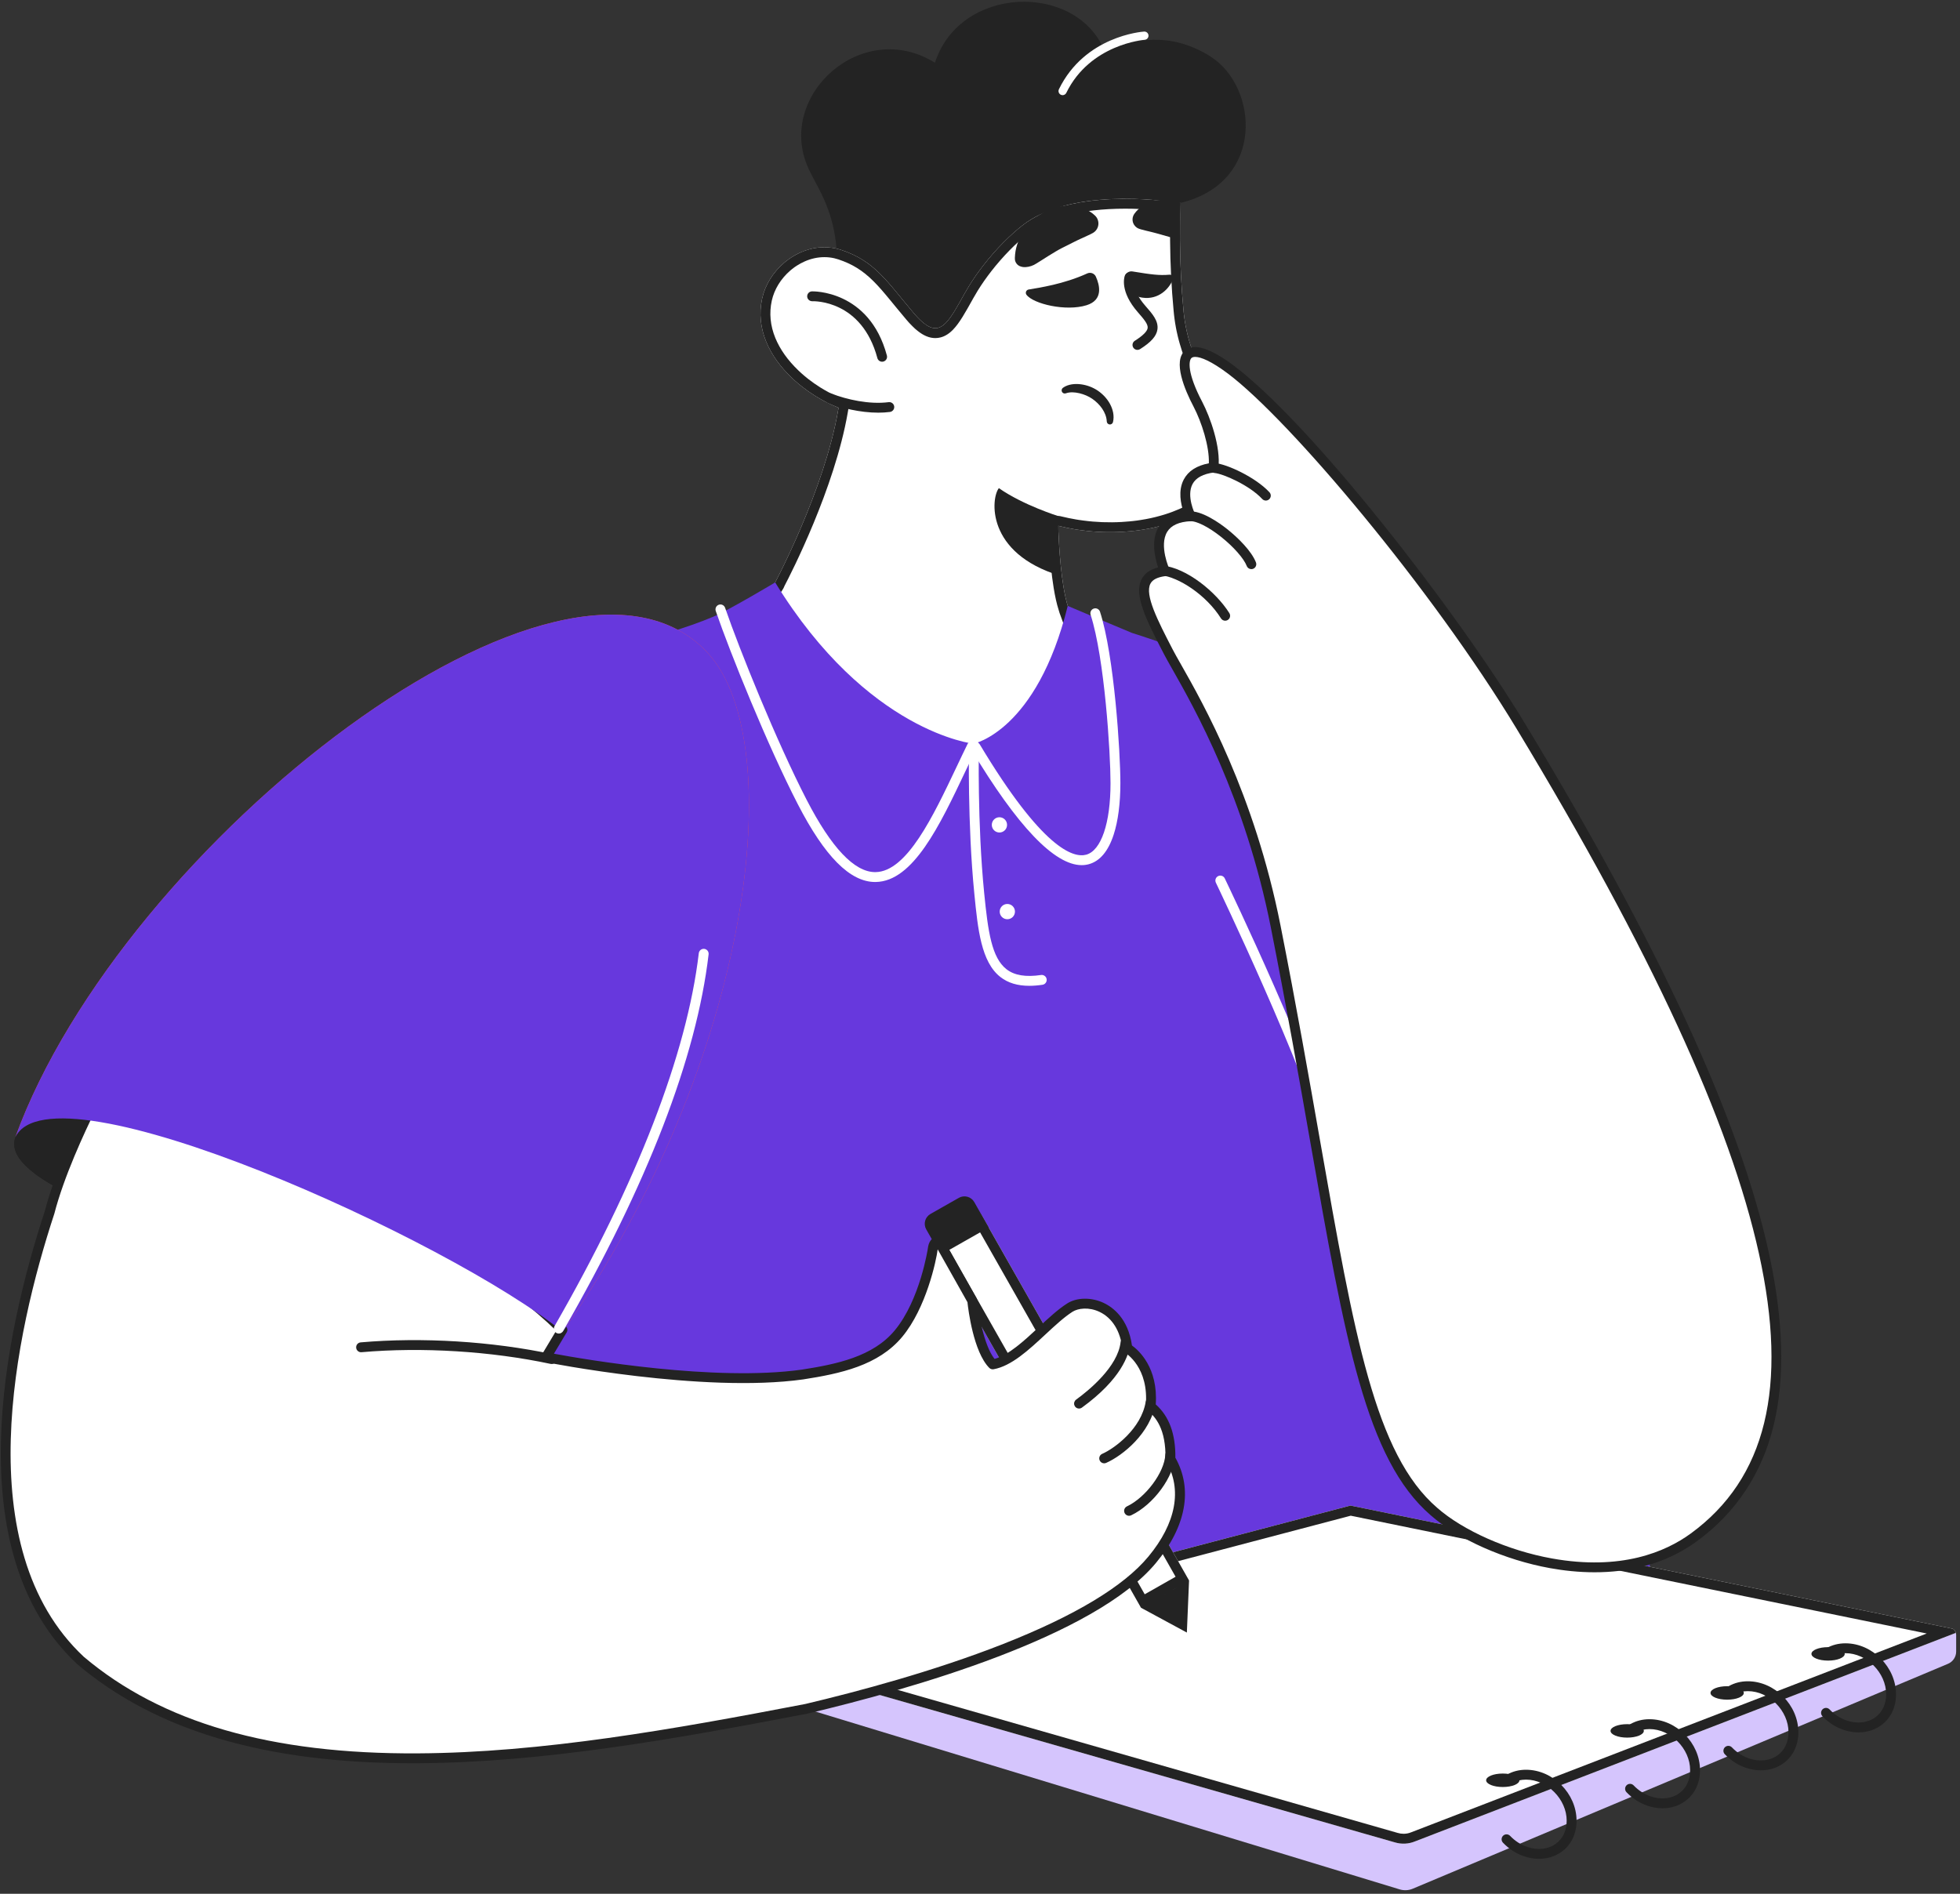 <svg width="178" height="172" viewBox="0 0 178 172" fill="none" xmlns="http://www.w3.org/2000/svg">
<rect x="0" y="0" width="178" height="172" fill="#333333" stroke="none"/>
<g clip-path="url(#clip0_1163_3130)">
<path d="M107.259 18.416C107.244 18.42 107.227 18.423 107.212 18.428C106.099 18.697 104.627 19.413 102.978 20.393C100.48 21.878 97.571 23.969 94.871 26.038C94.421 26.381 93.977 26.725 93.541 27.066C89.342 30.35 85.951 33.302 85.951 33.302C85.951 33.302 79.238 24.676 75.997 22.955C75.989 22.828 75.98 22.704 75.971 22.582C75.665 18.827 74.108 16.87 73.369 15.184C70.513 8.669 78.281 1.584 84.908 5.699C87.161 -1.289 97.524 -1.609 100.22 4.412C100.259 4.495 100.296 4.582 100.33 4.669C102.805 3.564 106.255 2.806 109.926 5.126C114.259 7.863 114.95 16.521 107.259 18.416Z" fill="#232323"/>
<path d="M96.503 8.643C96.439 8.643 96.377 8.627 96.322 8.596C96.266 8.566 96.22 8.521 96.186 8.467C96.153 8.414 96.133 8.352 96.13 8.289C96.127 8.226 96.139 8.163 96.167 8.106C98.52 3.281 103.685 2.883 103.904 2.868C104.003 2.862 104.1 2.895 104.174 2.96C104.249 3.025 104.294 3.117 104.301 3.216C104.308 3.315 104.275 3.412 104.21 3.487C104.144 3.561 104.052 3.607 103.953 3.614C103.905 3.617 98.998 4.005 96.839 8.433C96.808 8.496 96.76 8.549 96.701 8.586C96.641 8.624 96.573 8.643 96.503 8.643Z" fill="white"/>
<path d="M111.622 41.723C111.62 41.764 111.619 41.805 111.616 41.847C111.614 41.895 111.611 41.943 111.605 41.991C111.602 42.033 111.599 42.076 111.593 42.119V42.122C111.587 42.184 111.578 42.245 111.569 42.308C111.562 42.366 111.551 42.426 111.541 42.484C111.541 42.489 111.539 42.493 111.538 42.498C111.529 42.55 111.518 42.604 111.506 42.656C111.471 42.826 111.426 42.995 111.37 43.163C111.357 43.205 111.344 43.246 111.329 43.288C111.296 43.388 111.257 43.487 111.217 43.586C111.167 43.706 111.114 43.825 111.055 43.941C111.027 43.998 110.998 44.053 110.969 44.109C110.937 44.166 110.906 44.222 110.873 44.279C110.84 44.334 110.806 44.391 110.771 44.447C110.702 44.554 110.63 44.659 110.556 44.764C110.547 44.774 110.54 44.786 110.532 44.796C110.498 44.843 110.464 44.888 110.428 44.932C110.386 44.985 110.344 45.037 110.301 45.089C110.257 45.14 110.213 45.191 110.168 45.242C110.165 45.245 110.162 45.248 110.16 45.251C110.071 45.349 109.979 45.444 109.884 45.536C109.836 45.583 109.787 45.629 109.737 45.675C109.736 45.675 109.734 45.677 109.733 45.678C109.682 45.725 109.63 45.771 109.576 45.816C109.53 45.855 109.485 45.894 109.437 45.931C109.421 45.944 109.404 45.958 109.386 45.971C109.34 46.007 109.292 46.043 109.244 46.079C109.188 46.122 109.129 46.164 109.07 46.204C109.01 46.245 108.95 46.285 108.889 46.324C108.838 46.357 108.787 46.39 108.735 46.421L108.636 46.479C108.532 46.541 108.424 46.599 108.313 46.656C108.242 46.693 108.17 46.729 108.097 46.763C107.671 46.968 107.238 47.155 106.797 47.321C106.724 47.349 106.649 47.376 106.576 47.402C106.477 47.436 106.377 47.471 106.278 47.503C106.211 47.526 106.144 47.548 106.077 47.569C106.017 47.587 105.957 47.606 105.896 47.624C105.805 47.651 105.715 47.678 105.624 47.704C105.008 47.879 104.382 48.014 103.747 48.11C103.671 48.122 103.595 48.134 103.519 48.145L103.363 48.167C103.245 48.182 103.129 48.197 103.012 48.21C102.882 48.225 102.752 48.239 102.624 48.249C102.389 48.272 102.158 48.288 101.929 48.301C100.704 48.373 99.477 48.327 98.262 48.164C98.158 48.151 98.056 48.136 97.958 48.122C97.917 48.118 97.877 48.112 97.838 48.106L97.559 48.061C97.088 47.98 96.62 47.883 96.156 47.769L96.103 47.756C96.103 47.756 96.172 50.771 96.574 53.245C96.691 53.967 96.835 54.642 97.016 55.183C97.016 55.183 97.016 55.185 97.015 55.188C96.97 55.394 101.914 66.49 97.93 70.148C97.073 70.937 88.272 69.728 87.173 70.148C82.925 69.929 74.315 62.677 70.297 55.453C70.252 55.373 69.488 54.452 69.44 54.359C69.38 54.24 70.455 53.017 70.398 52.898C70.398 52.898 74.846 44.557 76.104 37.329C76.122 37.23 76.139 37.131 76.155 37.033V37.031C75.71 36.855 75.275 36.654 74.852 36.429C74.706 36.351 74.561 36.27 74.418 36.187C74.286 36.11 74.155 36.031 74.025 35.95C73.63 35.703 73.248 35.436 72.88 35.151C72.831 35.113 72.781 35.075 72.734 35.034C72.635 34.955 72.538 34.876 72.442 34.795C72.251 34.633 72.064 34.464 71.883 34.29C69.92 32.409 68.604 29.886 69.216 27.109C69.49 25.869 70.207 24.738 71.172 23.903C71.234 23.849 71.298 23.797 71.362 23.744C71.458 23.668 71.556 23.593 71.658 23.522C71.993 23.285 72.35 23.082 72.726 22.918C73.733 22.477 74.857 22.326 75.971 22.582C76.119 22.616 76.266 22.656 76.414 22.706C77.945 23.212 78.988 23.939 79.947 24.892C80.487 25.427 81.001 26.036 81.559 26.716C81.622 26.791 81.685 26.867 81.748 26.945C81.873 27.099 82.003 27.257 82.136 27.419C82.402 27.743 82.682 28.079 82.98 28.432C83.057 28.522 83.131 28.607 83.204 28.688C83.252 28.74 83.3 28.791 83.348 28.84C83.394 28.891 83.442 28.939 83.488 28.983C83.574 29.07 83.662 29.153 83.754 29.233C83.798 29.27 83.84 29.306 83.883 29.339C84.389 29.749 84.811 29.876 85.196 29.776C85.25 29.762 85.305 29.743 85.359 29.719C85.494 29.661 85.625 29.574 85.755 29.46C85.806 29.414 85.858 29.365 85.91 29.312C86.426 28.779 86.94 27.846 87.599 26.661C87.738 26.411 87.883 26.166 88.032 25.924C88.132 25.762 88.235 25.602 88.338 25.444C88.443 25.287 88.549 25.13 88.657 24.976C88.873 24.668 89.096 24.369 89.322 24.078C90.509 22.552 91.812 21.283 92.866 20.463C93.354 20.082 93.894 19.756 94.473 19.482C94.475 19.479 94.478 19.477 94.479 19.479C95.144 19.157 95.861 18.903 96.611 18.703C99.313 17.978 102.44 17.954 105.121 18.187C105.857 18.251 106.561 18.334 107.212 18.428C107.167 19.57 107.151 20.71 107.16 21.852V21.854C107.175 23.96 107.281 26.063 107.478 28.16C107.489 28.275 107.499 28.389 107.513 28.501L107.517 28.54C107.529 28.652 107.544 28.762 107.559 28.871C107.574 28.979 107.589 29.085 107.605 29.191C107.629 29.333 107.653 29.474 107.678 29.613C107.696 29.701 107.713 29.788 107.731 29.874C107.75 29.97 107.771 30.066 107.794 30.158C107.807 30.218 107.82 30.278 107.834 30.336C107.858 30.432 107.882 30.527 107.906 30.622C107.909 30.629 107.91 30.637 107.912 30.644C107.941 30.755 107.971 30.864 108.003 30.973C108.064 31.188 108.128 31.398 108.197 31.604C108.281 31.859 108.37 32.109 108.463 32.354C108.566 32.629 108.675 32.898 108.787 33.161C108.844 33.293 108.901 33.424 108.957 33.554C108.999 33.65 109.043 33.746 109.086 33.84C109.159 34.001 109.232 34.161 109.307 34.321C109.367 34.448 109.425 34.574 109.485 34.698C109.693 35.134 109.9 35.565 110.1 35.995C110.139 36.078 110.178 36.161 110.216 36.243C110.432 36.713 110.637 37.184 110.819 37.666L110.877 37.819C111.045 38.273 111.193 38.738 111.312 39.219C111.357 39.399 111.397 39.581 111.433 39.767C111.445 39.823 111.456 39.882 111.466 39.94C111.483 40.026 111.496 40.115 111.509 40.203C111.523 40.29 111.535 40.376 111.545 40.463C111.548 40.479 111.55 40.496 111.551 40.512C111.562 40.597 111.571 40.681 111.58 40.766C111.58 40.771 111.581 40.775 111.58 40.78C111.589 40.868 111.596 40.955 111.602 41.043C111.604 41.05 111.604 41.058 111.604 41.067C111.611 41.16 111.616 41.252 111.62 41.345C111.626 41.471 111.626 41.598 111.622 41.723Z" fill="white"/>
<path d="M102.192 18.953C103.108 18.953 104.067 18.996 105.043 19.081C105.464 19.117 105.881 19.161 106.289 19.21C106.265 20.091 106.256 20.971 106.263 21.852V21.86C106.279 23.991 106.386 26.12 106.585 28.241C106.596 28.354 106.607 28.48 106.622 28.602L106.623 28.61L106.626 28.636C106.639 28.76 106.655 28.88 106.671 28.995C106.687 29.11 106.703 29.225 106.721 29.34C106.746 29.487 106.77 29.631 106.797 29.774L106.8 29.791L106.822 29.902C106.832 29.953 106.842 30.005 106.852 30.054C106.875 30.166 106.897 30.267 106.921 30.362C106.934 30.421 106.947 30.481 106.961 30.538L106.964 30.553C106.99 30.657 107.016 30.761 107.043 30.864L107.046 30.878C107.077 30.993 107.109 31.107 107.141 31.218C107.207 31.452 107.274 31.67 107.345 31.883C107.432 32.147 107.525 32.409 107.624 32.669C107.725 32.94 107.836 33.216 107.964 33.517L107.971 33.532C108.026 33.66 108.081 33.787 108.136 33.914C108.18 34.015 108.226 34.116 108.27 34.21C108.344 34.375 108.419 34.538 108.496 34.703L108.543 34.803C108.588 34.899 108.632 34.993 108.676 35.083L108.849 35.446C108.997 35.756 109.144 36.067 109.29 36.378C109.327 36.456 109.364 36.536 109.402 36.619C109.641 37.139 109.825 37.572 109.982 37.986L110.038 38.134C110.206 38.589 110.338 39.015 110.443 39.437C110.485 39.607 110.523 39.779 110.556 39.951C110.567 39.999 110.575 40.049 110.584 40.098L110.586 40.107C110.6 40.183 110.612 40.26 110.624 40.341C110.636 40.417 110.646 40.494 110.656 40.57L110.659 40.596C110.66 40.604 110.661 40.613 110.662 40.621C110.67 40.689 110.678 40.756 110.685 40.824C110.686 40.839 110.687 40.855 110.688 40.871C110.696 40.949 110.703 41.026 110.708 41.104L110.709 41.112L110.711 41.139C110.717 41.22 110.721 41.301 110.725 41.388C110.73 41.482 110.73 41.584 110.726 41.691C110.725 41.721 110.724 41.752 110.722 41.783C110.721 41.795 110.72 41.807 110.72 41.82C110.72 41.84 110.718 41.859 110.716 41.879C110.714 41.896 110.712 41.913 110.711 41.931C110.71 41.952 110.709 41.974 110.706 41.996C110.703 42.013 110.702 42.03 110.7 42.047C110.696 42.086 110.69 42.125 110.685 42.165L110.682 42.181L110.681 42.193C110.674 42.244 110.665 42.296 110.655 42.347C110.648 42.383 110.641 42.42 110.633 42.456L110.63 42.471C110.6 42.612 110.563 42.751 110.518 42.887L110.515 42.895C110.505 42.925 110.496 42.956 110.485 42.986L110.477 43.009C110.452 43.086 110.419 43.168 110.386 43.249C110.346 43.347 110.301 43.445 110.253 43.54C110.23 43.587 110.206 43.633 110.182 43.679C110.155 43.728 110.128 43.777 110.1 43.825C110.072 43.873 110.043 43.92 110.014 43.966C109.985 44.011 109.956 44.056 109.926 44.099L109.92 44.108C109.893 44.148 109.865 44.188 109.838 44.227C109.826 44.242 109.815 44.257 109.805 44.272C109.78 44.306 109.754 44.339 109.728 44.372L109.722 44.38C109.686 44.424 109.651 44.468 109.615 44.512C109.57 44.565 109.524 44.617 109.477 44.669C109.407 44.746 109.335 44.82 109.26 44.892C109.224 44.928 109.186 44.963 109.148 44.999C109.142 45.004 109.136 45.009 109.13 45.015C109.089 45.053 109.046 45.09 109 45.128L108.963 45.16C108.937 45.182 108.912 45.203 108.885 45.224C108.88 45.229 108.874 45.233 108.869 45.237C108.862 45.243 108.855 45.249 108.847 45.255L108.838 45.262C108.795 45.295 108.751 45.328 108.707 45.361L108.701 45.366C108.657 45.399 108.613 45.431 108.569 45.46L108.561 45.466C108.51 45.5 108.46 45.534 108.409 45.567L108.398 45.574C108.357 45.6 108.316 45.627 108.28 45.649L108.229 45.678L108.183 45.706C108.1 45.755 108.009 45.804 107.899 45.861C107.833 45.895 107.773 45.925 107.716 45.952L107.709 45.955C107.307 46.149 106.898 46.324 106.481 46.482L106.473 46.485C106.41 46.509 106.345 46.532 106.281 46.555C106.186 46.588 106.09 46.621 105.991 46.654C105.932 46.674 105.873 46.693 105.814 46.712C105.787 46.72 105.76 46.728 105.734 46.737C105.704 46.746 105.674 46.755 105.643 46.764L105.586 46.781C105.519 46.801 105.452 46.821 105.379 46.841C104.798 47.006 104.207 47.134 103.609 47.224L103.597 47.226C103.53 47.237 103.463 47.247 103.391 47.257L103.242 47.279L103.224 47.281C103.118 47.294 103.014 47.308 102.911 47.32C102.787 47.334 102.663 47.346 102.539 47.357C102.339 47.376 102.122 47.392 101.877 47.407C100.709 47.475 99.537 47.431 98.377 47.275C98.312 47.267 98.248 47.258 98.186 47.249L98.079 47.234L98.056 47.231C98.028 47.228 98.001 47.224 97.981 47.221L97.817 47.194L97.706 47.176C97.259 47.1 96.815 47.008 96.375 46.9L96.319 46.886C96.185 46.853 96.046 46.851 95.911 46.881C95.777 46.91 95.651 46.97 95.543 47.057C95.436 47.143 95.349 47.252 95.291 47.377C95.233 47.502 95.204 47.639 95.207 47.777C95.21 47.902 95.282 50.882 95.689 53.388C95.817 54.179 95.967 54.847 96.136 55.376C96.17 55.532 96.248 55.739 96.383 56.103C96.819 57.273 97.841 60.013 98.325 62.824C98.709 65.054 98.853 67.991 97.391 69.424C97.275 69.456 96.91 69.525 95.952 69.525C94.769 69.525 93.216 69.425 91.714 69.329C90.361 69.242 89.082 69.16 88.19 69.16C87.685 69.16 87.341 69.185 87.082 69.243C85.26 69.073 82.275 67.367 79.234 64.749C75.891 61.87 72.919 58.323 71.081 55.019C71.027 54.921 70.966 54.843 70.61 54.401L70.532 54.304L70.637 54.166C70.934 53.773 71.158 53.478 71.254 53.199C71.829 52.101 75.787 44.381 76.987 37.49C77.004 37.391 77.021 37.292 77.037 37.194L77.04 37.181C77.074 36.978 77.037 36.769 76.936 36.59C76.834 36.411 76.674 36.272 76.483 36.197C76.069 36.034 75.665 35.847 75.273 35.637C75.136 35.565 75.001 35.489 74.867 35.411C74.744 35.34 74.623 35.267 74.502 35.192C74.132 34.96 73.775 34.711 73.431 34.444L73.422 34.437C73.384 34.409 73.348 34.379 73.312 34.349L73.295 34.336C73.202 34.261 73.111 34.186 73.024 34.113C72.846 33.962 72.672 33.805 72.504 33.643C71.541 32.721 70.838 31.729 70.413 30.696C69.952 29.571 69.844 28.43 70.092 27.303C70.317 26.285 70.909 25.318 71.764 24.578C71.816 24.532 71.87 24.488 71.925 24.444C72.009 24.377 72.092 24.314 72.171 24.258C72.231 24.217 72.29 24.176 72.348 24.138C72.583 23.986 72.83 23.853 73.086 23.74C73.67 23.484 74.27 23.355 74.87 23.355C75.174 23.355 75.477 23.389 75.769 23.456C75.897 23.486 76.016 23.519 76.132 23.558C77.393 23.975 78.345 24.565 79.316 25.53C79.802 26.012 80.27 26.559 80.867 27.286L80.873 27.293C80.932 27.364 80.991 27.436 81.053 27.512C81.183 27.671 81.313 27.83 81.443 27.988C81.725 28.332 82.01 28.674 82.298 29.014C82.378 29.108 82.46 29.202 82.543 29.294C82.594 29.349 82.645 29.403 82.696 29.456C82.756 29.522 82.815 29.58 82.857 29.62C82.93 29.695 83.005 29.766 83.082 29.836C83.113 29.864 83.143 29.89 83.169 29.913C83.221 29.958 83.272 30.001 83.33 30.046C83.882 30.49 84.41 30.706 84.943 30.706C85.103 30.706 85.263 30.686 85.418 30.645C85.519 30.62 85.62 30.585 85.72 30.541C85.935 30.447 86.145 30.311 86.345 30.137L86.36 30.124C86.423 30.066 86.484 30.008 86.545 29.948L86.555 29.936C87.142 29.329 87.672 28.376 88.343 27.169L88.382 27.098C88.514 26.861 88.652 26.628 88.794 26.397C88.89 26.243 88.988 26.09 89.087 25.938C89.187 25.788 89.287 25.64 89.39 25.493C89.597 25.2 89.809 24.912 90.029 24.629C91.061 23.304 92.296 22.044 93.417 21.171C93.842 20.84 94.326 20.545 94.858 20.292L94.874 20.284C95.456 20.004 96.118 19.763 96.844 19.57C98.368 19.16 100.167 18.953 102.192 18.953ZM102.192 18.056C100.312 18.056 98.371 18.231 96.611 18.703C95.861 18.903 95.144 19.157 94.479 19.479C94.479 19.478 94.478 19.478 94.478 19.478C94.476 19.478 94.474 19.479 94.473 19.482C93.894 19.757 93.354 20.083 92.866 20.464C91.812 21.283 90.509 22.552 89.322 24.078C89.096 24.369 88.873 24.668 88.657 24.976C88.549 25.13 88.443 25.287 88.338 25.444C88.235 25.603 88.132 25.762 88.032 25.924C87.883 26.166 87.738 26.411 87.599 26.661C86.94 27.846 86.426 28.779 85.91 29.312C85.858 29.365 85.806 29.414 85.755 29.46C85.625 29.574 85.494 29.661 85.359 29.719C85.305 29.743 85.25 29.762 85.196 29.776C85.113 29.797 85.028 29.808 84.942 29.808C84.626 29.808 84.281 29.661 83.883 29.339C83.84 29.306 83.798 29.271 83.754 29.233C83.662 29.154 83.574 29.07 83.488 28.984C83.442 28.939 83.394 28.891 83.348 28.84C83.3 28.791 83.252 28.74 83.204 28.688C83.131 28.607 83.057 28.522 82.98 28.432C82.682 28.079 82.402 27.743 82.136 27.419C82.003 27.257 81.873 27.099 81.748 26.945C81.685 26.867 81.622 26.791 81.559 26.716C81.001 26.036 80.487 25.428 79.947 24.893C78.988 23.939 77.945 23.212 76.414 22.706C76.266 22.657 76.119 22.616 75.971 22.582C75.61 22.499 75.24 22.457 74.87 22.457C74.128 22.457 73.401 22.622 72.726 22.918C72.35 23.083 71.993 23.285 71.658 23.522C71.556 23.594 71.458 23.668 71.362 23.745C71.298 23.797 71.234 23.849 71.172 23.903C70.207 24.739 69.49 25.869 69.216 27.109C68.604 29.887 69.92 32.41 71.883 34.29C72.064 34.465 72.251 34.632 72.442 34.795C72.538 34.876 72.635 34.955 72.734 35.034C72.781 35.075 72.831 35.114 72.88 35.151C73.251 35.439 73.635 35.706 74.025 35.951C74.155 36.031 74.286 36.111 74.418 36.187C74.561 36.27 74.706 36.351 74.852 36.429C75.287 36.661 75.725 36.862 76.155 37.031V37.033C76.139 37.131 76.122 37.23 76.104 37.329C74.846 44.557 70.398 52.898 70.398 52.898C70.455 53.017 69.38 54.24 69.44 54.359C69.488 54.452 70.252 55.373 70.297 55.453C74.315 62.677 82.925 69.93 87.172 70.148C87.344 70.082 87.703 70.056 88.19 70.056C90.02 70.056 93.658 70.422 95.952 70.422C96.96 70.422 97.709 70.351 97.93 70.148C101.914 66.49 96.97 55.394 97.015 55.188C97.016 55.185 97.016 55.184 97.016 55.184C96.835 54.642 96.691 53.967 96.574 53.245C96.172 50.771 96.103 47.756 96.103 47.756L96.156 47.77C96.62 47.883 97.088 47.98 97.559 48.061L97.838 48.106C97.877 48.112 97.917 48.118 97.957 48.123C98.056 48.136 98.158 48.151 98.262 48.164C99.477 48.327 100.705 48.373 101.929 48.302C102.158 48.288 102.389 48.272 102.624 48.249C102.752 48.239 102.882 48.226 103.012 48.211C103.129 48.197 103.245 48.182 103.363 48.167L103.519 48.145C103.595 48.134 103.671 48.123 103.747 48.111C104.382 48.015 105.008 47.879 105.624 47.704C105.715 47.679 105.805 47.652 105.896 47.625C105.957 47.607 106.017 47.587 106.077 47.569C106.144 47.548 106.211 47.526 106.278 47.504C106.377 47.471 106.477 47.436 106.576 47.402C106.649 47.377 106.724 47.35 106.797 47.321C107.238 47.155 107.671 46.969 108.097 46.764C108.17 46.729 108.242 46.694 108.313 46.656C108.424 46.599 108.531 46.541 108.636 46.48L108.735 46.422C108.787 46.39 108.838 46.357 108.889 46.324C108.95 46.285 109.01 46.245 109.069 46.205C109.129 46.164 109.187 46.123 109.244 46.079C109.292 46.043 109.34 46.007 109.386 45.972C109.404 45.958 109.42 45.945 109.437 45.931C109.485 45.894 109.53 45.855 109.576 45.816C109.63 45.771 109.682 45.725 109.733 45.679C109.734 45.677 109.736 45.676 109.737 45.676C109.787 45.629 109.836 45.583 109.884 45.537C109.979 45.445 110.071 45.349 110.16 45.251C110.162 45.248 110.165 45.245 110.168 45.242C110.212 45.191 110.257 45.141 110.301 45.09C110.344 45.037 110.386 44.985 110.428 44.933C110.463 44.888 110.498 44.843 110.532 44.797C110.54 44.786 110.547 44.774 110.556 44.764C110.592 44.713 110.628 44.662 110.662 44.611C110.699 44.558 110.735 44.502 110.771 44.447C110.806 44.392 110.84 44.335 110.873 44.279C110.906 44.223 110.937 44.166 110.968 44.109C111.031 43.993 111.09 43.874 111.145 43.753C111.17 43.697 111.194 43.641 111.216 43.586C111.257 43.487 111.296 43.389 111.329 43.288C111.343 43.247 111.357 43.205 111.37 43.163C111.426 42.996 111.47 42.827 111.506 42.656C111.518 42.604 111.529 42.55 111.538 42.498C111.539 42.493 111.541 42.489 111.541 42.484C111.551 42.426 111.562 42.366 111.569 42.308C111.578 42.245 111.587 42.184 111.593 42.123V42.12C111.599 42.076 111.602 42.033 111.605 41.991C111.611 41.943 111.614 41.895 111.615 41.848C111.618 41.806 111.62 41.764 111.621 41.724C111.626 41.598 111.626 41.471 111.62 41.345C111.615 41.253 111.611 41.16 111.603 41.067C111.603 41.058 111.603 41.051 111.602 41.043C111.596 40.955 111.588 40.869 111.58 40.78C111.581 40.776 111.58 40.771 111.58 40.767C111.571 40.682 111.562 40.598 111.551 40.513C111.55 40.496 111.548 40.48 111.545 40.464C111.535 40.377 111.523 40.29 111.509 40.203C111.496 40.115 111.482 40.027 111.466 39.94C111.456 39.882 111.445 39.824 111.433 39.767C111.397 39.582 111.357 39.399 111.312 39.22C111.193 38.739 111.045 38.274 110.877 37.819L110.819 37.667C110.637 37.184 110.432 36.713 110.215 36.244C110.178 36.162 110.139 36.078 110.1 35.996C109.9 35.565 109.692 35.135 109.485 34.698C109.425 34.574 109.367 34.449 109.307 34.322C109.232 34.162 109.159 34.002 109.086 33.84C109.042 33.746 108.999 33.651 108.957 33.555C108.901 33.425 108.844 33.293 108.787 33.162C108.675 32.899 108.566 32.63 108.463 32.355C108.37 32.109 108.28 31.86 108.197 31.604C108.128 31.398 108.064 31.189 108.003 30.974C107.971 30.864 107.941 30.755 107.911 30.645C107.91 30.637 107.908 30.63 107.905 30.622C107.882 30.528 107.858 30.432 107.834 30.337C107.82 30.278 107.807 30.219 107.793 30.159C107.771 30.066 107.75 29.971 107.731 29.875C107.713 29.788 107.696 29.701 107.678 29.613C107.653 29.474 107.629 29.334 107.605 29.192C107.589 29.086 107.574 28.98 107.559 28.872C107.544 28.763 107.529 28.652 107.517 28.54L107.512 28.501C107.499 28.389 107.489 28.276 107.478 28.16C107.281 26.063 107.175 23.96 107.16 21.854V21.853C107.151 20.711 107.167 19.57 107.212 18.428C106.561 18.334 105.857 18.252 105.12 18.188C104.186 18.106 103.198 18.056 102.192 18.056Z" fill="#232323"/>
<path d="M92.172 23.587C92.19 23.71 92.237 23.827 92.31 23.928C92.383 24.028 92.48 24.109 92.592 24.163C92.761 24.239 92.946 24.272 93.13 24.262C93.485 24.241 93.827 24.127 94.123 23.93C94.254 23.85 94.383 23.771 94.505 23.692L95.21 23.246C95.659 22.968 96.06 22.722 96.441 22.526C96.825 22.327 97.169 22.161 97.566 21.961C97.766 21.867 97.98 21.753 98.225 21.647C98.471 21.527 98.743 21.426 99.065 21.257L99.228 21.172C99.366 21.099 99.485 20.994 99.575 20.866C99.664 20.739 99.723 20.591 99.745 20.437C99.767 20.282 99.752 20.125 99.701 19.977C99.651 19.829 99.566 19.695 99.454 19.587C99.147 19.292 98.781 19.066 98.379 18.923C97.972 18.771 97.543 18.69 97.108 18.683C96.665 18.675 96.223 18.734 95.798 18.859C95.377 18.983 94.976 19.164 94.605 19.398C93.897 19.834 93.302 20.431 92.869 21.141C92.661 21.477 92.495 21.837 92.373 22.213C92.312 22.402 92.264 22.594 92.23 22.788C92.211 22.886 92.198 22.986 92.189 23.089L92.166 23.42C92.162 23.476 92.165 23.532 92.172 23.587ZM93.291 26.346C93.258 26.369 93.231 26.398 93.209 26.432C93.188 26.465 93.174 26.503 93.167 26.542C93.16 26.581 93.161 26.621 93.17 26.66C93.178 26.699 93.195 26.736 93.218 26.768C93.832 27.602 96.799 28.307 98.68 27.721C100.211 27.243 99.871 25.899 99.524 25.128C99.493 25.057 99.447 24.993 99.39 24.94C99.334 24.886 99.267 24.845 99.194 24.817C99.121 24.79 99.043 24.777 98.965 24.78C98.888 24.783 98.811 24.801 98.74 24.833C96.618 25.807 94.356 26.136 93.417 26.295C93.371 26.302 93.328 26.32 93.291 26.346ZM106.342 24.967C106.379 24.98 106.414 25.002 106.443 25.029C106.472 25.056 106.496 25.088 106.513 25.125C106.53 25.161 106.539 25.2 106.54 25.24C106.542 25.28 106.536 25.32 106.522 25.358C106.218 26.185 105.235 27.256 103.741 27.033C102.401 26.831 102.021 25.969 102.164 25.136L102.164 25.135C102.191 24.98 102.279 24.843 102.407 24.752C102.536 24.662 102.695 24.626 102.85 24.654C104.567 24.933 105.262 25.031 106.211 24.949C106.255 24.945 106.3 24.951 106.342 24.967Z" fill="#232323"/>
<path d="M80.763 36.97C78.751 37.23 76.543 36.631 75.368 36.173L80.763 36.97Z" fill="white"/>
<path d="M79.757 37.48C78.106 37.48 76.39 37.052 75.206 36.59C75.095 36.547 75.006 36.462 74.958 36.353C74.91 36.244 74.907 36.121 74.951 36.01C74.994 35.899 75.079 35.81 75.188 35.762C75.297 35.714 75.42 35.712 75.531 35.755C76.87 36.277 78.933 36.755 80.706 36.525C80.764 36.518 80.824 36.522 80.88 36.537C80.937 36.553 80.99 36.579 81.037 36.615C81.084 36.651 81.123 36.696 81.152 36.747C81.181 36.798 81.2 36.854 81.208 36.913C81.215 36.971 81.211 37.031 81.196 37.087C81.181 37.144 81.154 37.197 81.118 37.244C81.082 37.291 81.037 37.33 80.986 37.359C80.935 37.388 80.879 37.407 80.821 37.415C80.473 37.46 80.116 37.48 79.757 37.48ZM107.212 18.428C107.168 19.57 107.151 20.71 107.16 21.852C106.812 21.721 106.492 21.606 106.19 21.517C105.815 21.407 105.482 21.317 105.097 21.208C104.902 21.159 104.693 21.095 104.457 21.042C104.218 20.978 103.96 20.935 103.646 20.839L103.486 20.791C103.396 20.764 103.313 20.722 103.235 20.67C103.127 20.594 103.041 20.5 102.978 20.393C102.89 20.245 102.847 20.075 102.854 19.903C102.861 19.731 102.917 19.564 103.015 19.423C103.238 19.108 103.523 18.845 103.855 18.651C104.191 18.446 104.559 18.301 104.943 18.22C105.001 18.208 105.061 18.196 105.121 18.187C105.455 18.132 105.797 18.12 106.137 18.153C106.521 18.19 106.897 18.278 107.259 18.416C107.244 18.42 107.227 18.423 107.212 18.428ZM96.296 52.298C96.291 52.297 96.287 52.296 96.282 52.294C89.491 50.241 89.998 45.227 90.713 44.335C92.948 45.895 96.128 46.879 96.128 46.879C96.128 46.879 95.975 49.812 96.296 52.298ZM80.111 32.853C80.013 32.852 79.917 32.82 79.839 32.76C79.76 32.7 79.704 32.616 79.679 32.52C78.265 27.258 73.955 27.351 73.77 27.359C73.526 27.364 73.315 27.175 73.305 26.928C73.301 26.809 73.343 26.694 73.424 26.607C73.504 26.519 73.616 26.468 73.734 26.463C73.787 26.459 78.94 26.314 80.544 32.288C80.562 32.354 80.565 32.424 80.551 32.492C80.538 32.559 80.509 32.623 80.467 32.677C80.425 32.732 80.371 32.776 80.31 32.806C80.248 32.837 80.18 32.853 80.111 32.853ZM103.3 31.778C103.202 31.778 103.108 31.746 103.03 31.688C102.952 31.63 102.896 31.547 102.869 31.454C102.842 31.361 102.846 31.261 102.88 31.17C102.915 31.079 102.978 31.002 103.06 30.95C103.789 30.489 104.181 30.101 104.225 29.796C104.274 29.459 103.909 29.012 103.345 28.37C101.678 26.468 102.103 25.169 102.157 25.027C102.178 24.972 102.21 24.921 102.25 24.878C102.29 24.836 102.339 24.801 102.393 24.777C102.446 24.753 102.504 24.74 102.563 24.738C102.622 24.736 102.681 24.746 102.736 24.767C102.847 24.81 102.936 24.894 102.985 25.003C103.034 25.111 103.037 25.235 102.995 25.346C102.995 25.346 102.712 26.287 104.019 27.779C104.666 28.516 105.224 29.153 105.113 29.925C105.026 30.526 104.54 31.075 103.538 31.708C103.467 31.754 103.384 31.778 103.3 31.778ZM96.529 35.224C96.775 35.042 97.062 34.952 97.341 34.907C97.616 34.867 97.896 34.867 98.171 34.905C98.718 34.977 99.242 35.174 99.7 35.481C99.926 35.637 100.135 35.817 100.323 36.017C100.507 36.222 100.676 36.443 100.806 36.69C101.068 37.174 101.215 37.764 101.078 38.334C101.062 38.401 101.022 38.459 100.966 38.499C100.911 38.539 100.842 38.558 100.774 38.552C100.706 38.545 100.642 38.515 100.594 38.466C100.546 38.417 100.518 38.352 100.514 38.284L100.512 38.261C100.49 37.855 100.33 37.463 100.095 37.114C99.975 36.942 99.842 36.775 99.688 36.628C99.537 36.477 99.372 36.341 99.196 36.221C98.856 35.986 98.444 35.815 98.027 35.715C97.611 35.618 97.176 35.591 96.818 35.716L96.793 35.724C96.729 35.747 96.658 35.746 96.594 35.721C96.53 35.696 96.478 35.649 96.446 35.588C96.413 35.528 96.404 35.458 96.42 35.391C96.435 35.324 96.474 35.265 96.529 35.224Z" fill="#232323"/>
<path d="M150.051 139.403L149.674 144.108L10.65 139.185C10.65 139.185 36.13 66.212 45.722 62.155C50.447 60.158 60.138 57.991 64.771 56.015C66.228 55.393 70.399 52.898 70.399 52.898C78.779 66.541 88.414 67.546 88.414 67.546C88.414 67.546 94.148 66.422 96.968 55.03C96.968 55.03 102.676 57.445 102.818 57.49C112.453 60.514 127.138 67.527 127.138 67.527L150.051 139.403Z" fill="#6738DD"/>
<path d="M176.908 151.112L128.298 171.54C127.923 171.697 127.504 171.718 127.115 171.6L70.336 154.318C69.959 154.204 69.625 153.98 69.376 153.676C69.126 153.372 68.972 153 68.933 152.609L68.76 150.873L127.484 140.661L177.18 147.951C177.311 147.97 177.431 148.035 177.517 148.134C177.604 148.234 177.652 148.362 177.652 148.494V149.996C177.652 150.235 177.581 150.468 177.449 150.667C177.317 150.865 177.129 151.02 176.908 151.112Z" fill="#D5C5FD"/>
<path d="M177.313 147.922C177.313 147.922 177.429 147.96 177.51 148.075C177.593 148.192 177.627 148.3 177.627 148.3L128.523 167.235C127.934 167.481 127.279 167.514 126.668 167.328L69.065 150.847L122.643 136.74L177.313 147.922Z" fill="white"/>
<path d="M122.669 137.661L174.979 148.36L128.2 166.399L128.177 166.408C127.952 166.502 127.71 166.551 127.466 166.55C127.284 166.55 127.103 166.523 126.929 166.47L126.915 166.466L72.451 150.884L122.669 137.661ZM122.643 136.74L69.065 150.848L126.668 167.328C127.279 167.514 127.934 167.481 128.523 167.235L177.627 148.3C177.627 148.3 177.593 148.192 177.51 148.075C177.429 147.959 177.313 147.922 177.313 147.922L122.643 136.74Z" fill="#232323"/>
<path d="M136.477 162.302C137.312 162.302 137.988 162.028 137.988 161.691C137.988 161.353 137.312 161.079 136.477 161.079C135.643 161.079 134.966 161.353 134.966 161.691C134.966 162.028 135.643 162.302 136.477 162.302Z" fill="#232323"/>
<path d="M147.775 157.816C148.609 157.816 149.286 157.542 149.286 157.204C149.286 156.867 148.609 156.593 147.775 156.593C146.94 156.593 146.264 156.867 146.264 157.204C146.264 157.542 146.94 157.816 147.775 157.816Z" fill="#232323"/>
<path d="M156.854 154.37C157.688 154.37 158.365 154.096 158.365 153.758C158.365 153.42 157.688 153.146 156.854 153.146C156.019 153.146 155.343 153.42 155.343 153.758C155.343 154.096 156.019 154.37 156.854 154.37Z" fill="#232323"/>
<path d="M166.02 150.822C166.855 150.822 167.531 150.549 167.531 150.211C167.531 149.873 166.855 149.599 166.02 149.599C165.186 149.599 164.509 149.873 164.509 150.211C164.509 150.549 165.186 150.822 166.02 150.822Z" fill="#232323"/>
<path d="M139.772 168.825C139.338 168.825 138.891 168.752 138.445 168.606C137.719 168.367 137.044 167.936 136.494 167.358C136.412 167.272 136.367 167.157 136.37 167.038C136.373 166.92 136.422 166.807 136.508 166.724C136.594 166.642 136.709 166.598 136.828 166.601C136.947 166.603 137.06 166.653 137.142 166.739C137.591 167.21 138.138 167.561 138.725 167.754C139.669 168.064 140.607 167.955 141.298 167.454C141.931 166.996 142.28 166.253 142.28 165.363C142.28 163.41 140.519 161.631 138.585 161.631C138.115 161.631 137.684 161.74 137.303 161.954C137.251 161.983 137.195 162.002 137.136 162.009C137.078 162.016 137.019 162.011 136.962 161.995C136.905 161.979 136.852 161.952 136.806 161.916C136.76 161.879 136.721 161.834 136.692 161.783C136.663 161.732 136.645 161.675 136.638 161.617C136.631 161.558 136.636 161.499 136.652 161.442C136.667 161.385 136.694 161.332 136.731 161.286C136.767 161.24 136.812 161.201 136.864 161.172C137.38 160.882 137.959 160.734 138.585 160.734C141.031 160.734 143.177 162.897 143.177 165.362C143.177 166.548 142.696 167.549 141.824 168.181C141.236 168.607 140.524 168.825 139.772 168.825ZM150.984 164.234C150.551 164.234 150.103 164.162 149.657 164.015C148.931 163.776 148.256 163.345 147.706 162.768C147.626 162.682 147.583 162.567 147.587 162.45C147.59 162.332 147.64 162.22 147.725 162.139C147.81 162.058 147.924 162.013 148.042 162.015C148.16 162.017 148.272 162.065 148.354 162.149C148.803 162.62 149.351 162.97 149.937 163.163C150.881 163.474 151.819 163.365 152.51 162.864C153.143 162.405 153.492 161.663 153.492 160.772C153.492 158.82 151.731 157.041 149.797 157.041C149.327 157.041 148.896 157.15 148.515 157.364C148.464 157.394 148.407 157.413 148.348 157.421C148.289 157.429 148.229 157.425 148.172 157.409C148.115 157.393 148.061 157.367 148.014 157.33C147.967 157.294 147.928 157.248 147.899 157.196C147.87 157.144 147.851 157.087 147.844 157.028C147.838 156.969 147.843 156.909 147.859 156.852C147.875 156.795 147.903 156.742 147.94 156.695C147.978 156.649 148.024 156.611 148.076 156.582C148.592 156.292 149.171 156.144 149.797 156.144C152.243 156.144 154.389 158.307 154.389 160.772C154.389 161.958 153.908 162.959 153.036 163.59C152.448 164.016 151.737 164.234 150.984 164.234ZM159.916 160.788C159.482 160.788 159.035 160.716 158.589 160.569C157.863 160.33 157.188 159.899 156.638 159.322C156.597 159.279 156.565 159.229 156.544 159.174C156.523 159.119 156.512 159.061 156.514 159.002C156.515 158.943 156.528 158.885 156.552 158.831C156.576 158.777 156.61 158.728 156.652 158.688C156.695 158.647 156.745 158.615 156.8 158.594C156.855 158.573 156.913 158.563 156.972 158.564C157.031 158.565 157.089 158.578 157.143 158.602C157.197 158.626 157.245 158.66 157.286 158.703C157.735 159.173 158.282 159.524 158.869 159.717C159.812 160.027 160.751 159.918 161.442 159.417C162.075 158.959 162.424 158.216 162.424 157.326C162.424 155.373 160.663 153.595 158.729 153.595C158.259 153.595 157.828 153.703 157.447 153.918C157.395 153.946 157.339 153.965 157.28 153.972C157.222 153.979 157.163 153.974 157.106 153.958C157.049 153.942 156.996 153.915 156.95 153.879C156.904 153.843 156.865 153.798 156.836 153.746C156.807 153.695 156.789 153.638 156.782 153.58C156.775 153.521 156.78 153.462 156.795 153.405C156.811 153.349 156.838 153.296 156.875 153.249C156.911 153.203 156.956 153.164 157.007 153.136C157.524 152.845 158.103 152.698 158.729 152.698C161.175 152.698 163.32 154.86 163.32 157.326C163.32 158.511 162.84 159.512 161.968 160.144C161.379 160.57 160.669 160.788 159.916 160.788ZM168.785 157.341C168.351 157.341 167.904 157.269 167.457 157.122C166.732 156.884 166.057 156.453 165.506 155.875C165.466 155.833 165.434 155.783 165.413 155.728C165.391 155.673 165.381 155.614 165.383 155.555C165.384 155.496 165.397 155.438 165.421 155.385C165.444 155.331 165.479 155.282 165.521 155.241C165.564 155.201 165.614 155.169 165.669 155.148C165.724 155.126 165.782 155.116 165.841 155.117C165.9 155.119 165.958 155.132 166.012 155.156C166.066 155.179 166.114 155.214 166.155 155.256C166.604 155.727 167.151 156.078 167.737 156.271C168.681 156.581 169.619 156.472 170.311 155.971C170.944 155.513 171.293 154.77 171.293 153.88C171.293 151.927 169.531 150.148 167.598 150.148C167.128 150.148 166.697 150.257 166.315 150.471C166.212 150.529 166.089 150.544 165.975 150.512C165.86 150.48 165.763 150.403 165.705 150.3C165.647 150.196 165.632 150.074 165.664 149.959C165.696 149.845 165.773 149.747 165.876 149.689C166.393 149.399 166.972 149.251 167.598 149.251C170.044 149.251 172.189 151.414 172.189 153.879C172.189 155.065 171.709 156.066 170.837 156.697C170.248 157.123 169.537 157.341 168.785 157.341Z" fill="#232323"/>
<path d="M109.456 59.447C125.356 48.739 157.144 88.68 160.314 116.928C158.667 109.308 119.739 116.769 107.847 122.442C96.862 94.265 100.359 65.573 109.456 59.447Z" fill="#6738DD"/>
<path d="M120.719 104.363C120.619 104.363 120.521 104.329 120.442 104.268C120.363 104.206 120.308 104.119 120.284 104.021C118.649 97.349 110.505 80.343 110.423 80.172C110.397 80.118 110.382 80.061 110.378 80.001C110.374 79.942 110.382 79.883 110.401 79.827C110.421 79.771 110.451 79.719 110.49 79.675C110.53 79.631 110.578 79.595 110.631 79.569C110.685 79.543 110.742 79.528 110.802 79.525C110.861 79.522 110.92 79.531 110.976 79.551C111.032 79.571 111.083 79.602 111.127 79.641C111.171 79.681 111.206 79.73 111.231 79.783C111.568 80.485 119.498 97.045 121.155 103.808C121.171 103.874 121.172 103.943 121.157 104.009C121.143 104.076 121.114 104.138 121.072 104.192C121.03 104.245 120.976 104.289 120.915 104.318C120.854 104.348 120.787 104.363 120.719 104.363Z" fill="white"/>
<path d="M51.368 120.383C36.483 108.005 3.568 96.979 1.389 103.323C-1.276 111.08 51.368 120.383 51.368 120.383Z" fill="#1F1F1F"/>
<path d="M64.306 59.339C51.358 45.2 11.095 76.569 1.392 103.286C4.78 96.264 40.873 112.65 51.103 120.954C68.387 96.14 71.713 67.428 64.306 59.339Z" fill="#F94F46"/>
<path d="M50.747 121.044C50.682 121.044 50.617 121.027 50.561 120.994C50.504 120.961 50.457 120.914 50.424 120.858C50.391 120.801 50.374 120.736 50.374 120.671C50.374 120.605 50.391 120.541 50.424 120.484C57.925 107.443 62.46 95.719 63.536 86.58C63.542 86.532 63.557 86.484 63.581 86.442C63.605 86.399 63.638 86.361 63.676 86.331C63.715 86.3 63.759 86.278 63.806 86.264C63.853 86.251 63.903 86.247 63.951 86.253C64 86.259 64.047 86.274 64.09 86.298C64.133 86.322 64.17 86.354 64.201 86.393C64.231 86.431 64.254 86.475 64.267 86.523C64.28 86.57 64.284 86.619 64.278 86.668C63.174 96.039 58.731 107.542 51.071 120.857C51.038 120.914 50.991 120.961 50.934 120.994C50.877 121.027 50.813 121.044 50.747 121.044Z" fill="#FCB6B1"/>
<path d="M153.812 139.641C146.267 145.147 134.64 141.165 130.222 137.279C122.624 130.721 121.776 114.101 115.854 84.157C113.133 70.394 107.362 61.635 106.11 59.21C104.095 55.306 102.503 52.298 105.794 51.878C105.794 51.878 103.591 47.099 108.128 46.888C108.128 46.888 106.144 42.983 110.204 42.465C110.416 40.747 109.529 38.128 108.785 36.71C106.548 32.456 107.383 30.265 111.784 33.572C118.705 38.77 131.811 55.528 138.125 65.971C162.007 105.467 167.836 129.408 153.812 139.641Z" fill="white"/>
<path d="M144.818 142.799C143.351 142.799 141.97 142.641 140.765 142.423C136.66 141.684 132.405 139.797 129.925 137.616C124.056 132.55 122.153 121.71 119.001 103.752C117.994 98.016 116.853 91.516 115.415 84.244C113.076 72.416 108.439 64.25 106.459 60.763C106.138 60.198 105.885 59.752 105.712 59.416L105.647 59.29C104.129 56.35 102.93 54.028 103.685 52.59C103.959 52.068 104.451 51.72 105.18 51.536C104.894 50.701 104.494 49.053 105.234 47.836C105.675 47.109 106.431 46.661 107.486 46.5C107.24 45.788 106.969 44.564 107.508 43.545C107.913 42.78 108.678 42.288 109.784 42.078C109.839 40.557 109.135 38.343 108.388 36.918C107.61 35.439 106.477 32.809 107.63 31.827C108.432 31.144 109.92 31.61 112.053 33.212C115.29 35.645 120.077 40.727 125.531 47.523C130.519 53.738 135.37 60.548 138.509 65.739C150.733 85.955 157.965 101.638 160.62 113.683C161.977 119.837 162.129 125.15 161.071 129.473C159.998 133.856 157.645 137.399 154.076 140.003C151.142 142.145 147.803 142.799 144.818 142.799ZM108.543 32.415C108.392 32.415 108.282 32.45 108.212 32.51C107.942 32.74 107.798 33.869 109.182 36.501C109.901 37.872 110.885 40.606 110.648 42.52C110.636 42.619 110.591 42.711 110.521 42.782C110.451 42.853 110.359 42.898 110.26 42.91C109.264 43.037 108.606 43.391 108.302 43.962C107.721 45.056 108.52 46.669 108.528 46.685C108.562 46.752 108.578 46.826 108.576 46.901C108.573 46.976 108.552 47.049 108.515 47.113C108.477 47.178 108.424 47.232 108.36 47.271C108.296 47.31 108.224 47.332 108.149 47.336C107.083 47.385 106.36 47.71 106.001 48.3C105.237 49.553 106.191 51.669 106.201 51.69C106.23 51.754 106.244 51.824 106.241 51.895C106.238 51.965 106.219 52.033 106.185 52.095C106.151 52.157 106.103 52.209 106.045 52.249C105.987 52.288 105.92 52.313 105.85 52.322C105.12 52.416 104.671 52.64 104.478 53.008C103.941 54.032 105.156 56.386 106.443 58.879L106.508 59.005C106.673 59.325 106.923 59.764 107.238 60.32C109.24 63.845 113.927 72.1 116.294 84.07C117.734 91.352 118.876 97.857 119.883 103.597C123.002 121.359 124.884 132.08 130.514 136.939C132.883 139.023 136.968 140.828 140.923 141.541C147.237 142.678 151.273 140.939 153.548 139.279C160.386 134.289 162.413 125.98 159.745 113.876C157.111 101.929 149.914 86.335 137.741 66.203C130.026 53.444 117.085 38.115 111.514 33.93C110.014 32.803 109.048 32.415 108.543 32.415Z" fill="#232323"/>
<path d="M111.267 56.376C111.192 56.376 111.117 56.356 111.05 56.32C110.984 56.283 110.928 56.23 110.887 56.166C109.529 54 106.985 52.395 105.461 52.254C105.342 52.243 105.233 52.186 105.157 52.094C105.081 52.003 105.045 51.885 105.056 51.766C105.067 51.648 105.124 51.539 105.215 51.463C105.307 51.387 105.425 51.35 105.543 51.361C107.765 51.566 110.441 53.767 111.647 55.689C111.689 55.757 111.713 55.834 111.715 55.915C111.717 55.995 111.698 56.074 111.66 56.144C111.621 56.214 111.564 56.273 111.495 56.313C111.426 56.354 111.348 56.375 111.267 56.376ZM113.643 51.691C113.464 51.691 113.294 51.582 113.225 51.404C112.96 50.718 112.019 49.651 110.882 48.751C109.722 47.831 108.603 47.278 108.029 47.34C107.911 47.353 107.793 47.318 107.7 47.243C107.608 47.169 107.548 47.061 107.535 46.943C107.522 46.825 107.557 46.706 107.631 46.614C107.706 46.521 107.814 46.462 107.932 46.449C109.111 46.321 110.778 47.524 111.439 48.048C112.45 48.849 113.67 50.067 114.061 51.081C114.088 51.149 114.097 51.223 114.088 51.295C114.08 51.367 114.054 51.437 114.013 51.496C113.972 51.557 113.917 51.606 113.852 51.64C113.788 51.674 113.716 51.691 113.643 51.691ZM114.959 45.463C114.897 45.463 114.836 45.45 114.779 45.425C114.723 45.401 114.672 45.365 114.63 45.319C113.477 44.077 111.097 43.03 110.297 42.958C110.178 42.947 110.069 42.889 109.993 42.798C109.917 42.707 109.88 42.589 109.891 42.471C109.913 42.224 110.13 42.045 110.378 42.064C111.432 42.16 114.015 43.338 115.287 44.709C115.327 44.752 115.358 44.803 115.379 44.858C115.399 44.913 115.409 44.972 115.407 45.031C115.404 45.09 115.391 45.147 115.366 45.201C115.342 45.254 115.307 45.303 115.264 45.343C115.181 45.42 115.072 45.463 114.959 45.463Z" fill="#232323"/>
<path d="M84.737 112.751L89.1 110.273L107.985 143.542L103.622 146.021L84.737 112.751Z" fill="white"/>
<path d="M88.763 111.496L106.762 143.205L103.958 144.798L85.96 113.088L88.763 111.496ZM89.1 110.273L84.737 112.751L103.622 146.021L107.985 143.542L89.1 110.273ZM107.986 143.542L107.875 146.171L107.786 148.274L105.935 147.273L103.622 146.021L107.986 143.542Z" fill="#232323"/>
<path d="M89.789 111.485L85.426 113.964L84.116 111.655C84.049 111.537 84.006 111.408 83.99 111.275C83.973 111.141 83.983 111.005 84.019 110.875C84.055 110.746 84.115 110.624 84.198 110.518C84.281 110.411 84.384 110.323 84.501 110.256L87.081 108.791C87.198 108.724 87.327 108.681 87.46 108.665C87.594 108.648 87.73 108.658 87.859 108.694C87.989 108.729 88.111 108.79 88.217 108.873C88.323 108.956 88.412 109.059 88.479 109.176L89.789 111.485ZM51.368 120.383C36.483 108.005 3.568 96.979 1.389 103.323C-1.276 111.08 51.368 120.383 51.368 120.383Z" fill="#232323"/>
<path d="M106.292 132.51C107.883 135.239 107.246 138.517 104.637 141.661C99.549 147.794 84.588 152.512 73.232 155.199C51.018 159.467 23.359 164.382 7.311 150.809C-3.536 140.661 1.035 120.678 4.501 110.114C5.454 106.437 7.55 102.059 8.449 100.257C21.148 100.593 42.736 112.532 51.018 120.727C51.026 120.736 51.034 120.744 51.043 120.752C51.051 120.761 51.061 120.77 51.069 120.778L51.074 120.783C51.075 120.785 51.076 120.784 51.077 120.786L49.591 123.268C49.591 123.268 63.734 126.123 72.881 124.838C76.181 124.325 79.538 123.598 81.593 121.129C83.851 118.415 84.648 113.942 84.714 113.409C84.809 112.642 85.276 112.768 85.276 112.768L88.297 118.131C88.297 118.131 88.706 122.442 90.158 123.918C92.529 123.492 94.998 120.142 97.16 118.761C98.596 117.844 101.937 118.525 102.38 122.458C102.38 122.458 104.856 123.877 104.496 127.747C105.333 128.425 106.348 129.674 106.292 132.51Z" fill="white"/>
<path d="M37.45 160.144C24.13 160.144 14.174 157.201 7.021 151.151C7.016 151.146 7.01 151.141 7.005 151.136C-3.932 140.905 0.469 120.97 4.071 109.988C4.995 106.43 6.959 102.24 8.048 100.057C8.086 99.98 8.145 99.916 8.218 99.872C8.291 99.828 8.375 99.806 8.461 99.809C14.319 99.964 22.534 102.569 31.592 107.144C39.575 111.177 47.137 116.258 51.329 120.405C51.338 120.413 51.346 120.421 51.354 120.43L51.37 120.446C51.379 120.454 51.387 120.462 51.396 120.471C51.465 120.541 51.51 120.633 51.522 120.732C51.533 120.831 51.512 120.931 51.461 121.016L50.305 122.948C53.135 123.473 64.936 125.501 72.818 124.394C75.997 123.899 79.272 123.217 81.249 120.841C83.563 118.059 84.263 113.399 84.269 113.354C84.322 112.93 84.479 112.628 84.737 112.454C84.968 112.298 85.228 112.29 85.393 112.334C85.509 112.366 85.608 112.442 85.667 112.547L88.688 117.911C88.719 117.965 88.738 118.026 88.744 118.088C88.848 119.187 89.329 122.17 90.319 123.422C91.609 123.072 92.992 121.788 94.331 120.544C95.23 119.708 96.079 118.919 96.919 118.383C97.793 117.825 99.13 117.809 100.247 118.342C101.062 118.731 102.454 119.744 102.799 122.198C103.408 122.636 105.186 124.213 104.962 127.554C106.179 128.639 106.763 130.226 106.743 132.394C108.346 135.256 107.723 138.644 104.982 141.948C99.413 148.66 82.764 153.405 73.335 155.636C73.329 155.637 73.323 155.639 73.316 155.64C61.152 157.976 49.295 160.079 37.962 160.143C37.791 160.144 37.619 160.144 37.45 160.144ZM7.609 150.474C14.681 156.451 24.611 159.327 37.956 159.246C49.211 159.183 61.02 157.089 73.138 154.761C77.86 153.643 84.81 151.79 91.121 149.305C97.617 146.747 102.048 144.079 104.291 141.375C106.81 138.34 107.383 135.272 105.905 132.736C105.864 132.664 105.843 132.583 105.844 132.501C105.898 129.779 104.94 128.683 104.214 128.095C104.157 128.049 104.112 127.989 104.083 127.921C104.055 127.853 104.043 127.779 104.05 127.705C104.377 124.193 102.246 122.899 102.155 122.845C102.094 122.81 102.043 122.761 102.005 122.702C101.966 122.643 101.942 122.577 101.934 122.507C101.753 120.895 101.017 119.703 99.861 119.151C98.886 118.686 97.902 118.819 97.401 119.139C96.629 119.632 95.809 120.394 94.94 121.201C93.423 122.611 91.854 124.068 90.237 124.359C90.165 124.372 90.092 124.367 90.022 124.345C89.953 124.323 89.889 124.284 89.838 124.232C88.401 122.77 87.933 118.944 87.861 118.27L85.157 113.47C85.029 114.495 84.114 118.799 81.937 121.415C79.761 124.031 76.304 124.759 72.949 125.281C63.826 126.562 49.645 123.736 49.502 123.707C49.432 123.693 49.366 123.662 49.31 123.617C49.254 123.572 49.21 123.515 49.181 123.449C49.152 123.383 49.139 123.312 49.144 123.24C49.148 123.168 49.169 123.099 49.206 123.037L50.511 120.858C46.34 116.803 38.972 111.877 31.188 107.945C22.393 103.502 14.432 100.941 8.722 100.715C7.627 102.929 5.802 106.879 4.935 110.227C4.932 110.236 4.929 110.245 4.927 110.254C1.392 121.027 -2.959 140.576 7.609 150.474Z" fill="#232323"/>
<path d="M50.095 123.883C50.064 123.883 50.033 123.88 50.001 123.873C44.588 122.718 38.33 122.331 32.831 122.812C32.585 122.836 32.367 122.652 32.345 122.405C32.335 122.286 32.372 122.169 32.448 122.078C32.525 121.986 32.634 121.929 32.752 121.919C38.336 121.43 44.691 121.823 50.188 122.996C50.297 123.019 50.393 123.081 50.458 123.171C50.523 123.26 50.553 123.371 50.541 123.481C50.53 123.591 50.478 123.694 50.395 123.768C50.313 123.842 50.206 123.883 50.095 123.883ZM97.994 127.929C97.899 127.929 97.807 127.899 97.73 127.843C97.654 127.788 97.597 127.709 97.567 127.619C97.538 127.529 97.538 127.432 97.567 127.342C97.597 127.252 97.654 127.173 97.73 127.118C98.862 126.296 101.519 124.142 101.769 121.889C101.775 121.829 101.792 121.771 101.82 121.719C101.848 121.666 101.886 121.619 101.932 121.582C101.978 121.544 102.031 121.516 102.089 121.499C102.146 121.482 102.206 121.476 102.265 121.483C102.324 121.49 102.382 121.508 102.434 121.537C102.486 121.566 102.532 121.605 102.569 121.652C102.605 121.699 102.632 121.753 102.648 121.811C102.664 121.868 102.668 121.928 102.66 121.988C102.54 123.067 101.809 125.263 98.257 127.843C98.18 127.899 98.088 127.929 97.994 127.929ZM100.279 132.902C100.176 132.902 100.076 132.867 99.996 132.802C99.916 132.737 99.861 132.646 99.84 132.546C99.819 132.445 99.833 132.34 99.88 132.248C99.927 132.157 100.005 132.084 100.099 132.043C101.215 131.554 103.65 129.754 104.048 127.312C104.067 127.194 104.132 127.089 104.229 127.02C104.325 126.95 104.445 126.922 104.563 126.941C104.68 126.96 104.785 127.025 104.854 127.122C104.924 127.218 104.952 127.339 104.933 127.456C104.492 130.162 101.954 132.209 100.458 132.864C100.402 132.889 100.341 132.902 100.279 132.902ZM102.538 137.668C102.436 137.668 102.337 137.634 102.258 137.57C102.178 137.506 102.123 137.418 102.1 137.318C102.078 137.219 102.09 137.115 102.134 137.023C102.179 136.932 102.253 136.858 102.345 136.814C104.061 135.998 105.754 133.716 105.829 132.119C105.84 131.872 106.05 131.686 106.298 131.692C106.357 131.695 106.414 131.709 106.468 131.735C106.521 131.76 106.569 131.795 106.608 131.838C106.648 131.882 106.679 131.933 106.699 131.988C106.718 132.044 106.727 132.103 106.725 132.161C106.634 134.103 104.767 136.655 102.73 137.624C102.67 137.653 102.604 137.668 102.538 137.668Z" fill="#232323"/>
<path d="M64.306 59.339C51.358 45.2 11.095 76.569 1.392 103.286C4.78 96.264 40.873 112.65 51.103 120.954C68.387 96.14 71.713 67.428 64.306 59.339Z" fill="#6738DD"/>
<path d="M50.747 121.119C50.669 121.119 50.591 121.098 50.523 121.059C50.455 121.02 50.399 120.963 50.359 120.895C50.32 120.827 50.299 120.75 50.299 120.671C50.299 120.592 50.32 120.515 50.359 120.447C57.856 107.415 62.387 95.701 63.462 86.572C63.477 86.454 63.537 86.346 63.63 86.272C63.723 86.199 63.842 86.165 63.96 86.179C64.019 86.186 64.075 86.204 64.126 86.233C64.178 86.261 64.223 86.3 64.26 86.346C64.296 86.393 64.323 86.445 64.339 86.502C64.355 86.559 64.36 86.618 64.353 86.677C63.248 96.058 58.801 107.57 51.136 120.894C51.097 120.963 51.04 121.02 50.972 121.059C50.904 121.099 50.826 121.119 50.747 121.119Z" fill="white"/>
<path d="M79.479 80.106C77.203 80.106 74.905 77.796 72.457 73.047C69.712 67.724 66.308 59.294 65.005 55.501C64.985 55.445 64.976 55.386 64.979 55.326C64.982 55.267 64.997 55.209 65.022 55.155C65.048 55.101 65.084 55.053 65.128 55.013C65.173 54.974 65.225 54.943 65.281 54.924C65.337 54.905 65.397 54.897 65.456 54.901C65.516 54.904 65.574 54.92 65.627 54.947C65.68 54.973 65.728 55.01 65.766 55.055C65.805 55.1 65.835 55.153 65.853 55.21C67.147 58.977 70.528 67.35 73.253 72.636C75.502 76.998 77.597 79.209 79.48 79.209L79.52 79.208C82.361 79.161 84.747 74.132 86.852 69.695C87.204 68.952 87.537 68.25 87.875 67.562C87.93 67.459 88.022 67.381 88.133 67.345C88.244 67.309 88.365 67.318 88.469 67.37C88.574 67.421 88.655 67.511 88.694 67.621C88.733 67.731 88.728 67.852 88.68 67.958C88.344 68.641 88.013 69.339 87.662 70.079C85.337 74.981 82.932 80.049 79.535 80.105C79.516 80.105 79.497 80.106 79.479 80.106Z" fill="white"/>
<path d="M98.237 78.575C95.763 78.575 92.398 75.052 88.217 68.081C88.186 68.03 88.165 67.974 88.156 67.915C88.147 67.857 88.149 67.797 88.163 67.74C88.177 67.682 88.203 67.628 88.238 67.58C88.273 67.532 88.317 67.492 88.368 67.462C88.419 67.431 88.475 67.411 88.534 67.402C88.592 67.394 88.652 67.397 88.709 67.412C88.767 67.426 88.821 67.452 88.868 67.488C88.915 67.523 88.955 67.568 88.985 67.619C94.66 77.082 97.475 77.948 98.649 77.624C100.008 77.247 100.853 74.758 100.853 71.127C100.853 68.365 100.315 59.76 99.046 55.837C99.028 55.781 99.021 55.721 99.026 55.663C99.031 55.604 99.047 55.547 99.074 55.494C99.101 55.442 99.137 55.395 99.182 55.357C99.227 55.319 99.279 55.29 99.335 55.272C99.391 55.254 99.45 55.247 99.509 55.251C99.567 55.256 99.624 55.272 99.677 55.299C99.729 55.326 99.776 55.363 99.814 55.408C99.852 55.453 99.881 55.504 99.899 55.56C101.199 59.578 101.749 68.324 101.749 71.127C101.749 72.961 101.539 74.576 101.141 75.8C100.652 77.305 99.894 78.21 98.888 78.488C98.676 78.546 98.457 78.576 98.237 78.575Z" fill="white"/>
<path d="M93.481 89.535C92.405 89.535 91.54 89.271 90.856 88.738C89.103 87.372 88.804 84.38 88.489 81.211C87.849 74.795 88.002 67.76 88.004 67.69C88.009 67.443 88.217 67.244 88.462 67.252C88.581 67.255 88.694 67.305 88.776 67.391C88.858 67.477 88.902 67.592 88.9 67.711C88.898 67.78 88.746 74.761 89.381 81.122C89.729 84.613 90.058 86.98 91.406 88.03C92.125 88.589 93.154 88.76 94.55 88.552C94.667 88.536 94.784 88.568 94.878 88.638C94.972 88.709 95.034 88.814 95.052 88.93C95.069 89.046 95.04 89.165 94.971 89.26C94.902 89.355 94.799 89.419 94.683 89.438C94.256 89.503 93.855 89.535 93.481 89.535Z" fill="white"/>
<path d="M90.765 75.611C91.147 75.611 91.457 75.3 91.457 74.918C91.457 74.535 91.147 74.225 90.765 74.225C90.382 74.225 90.072 74.535 90.072 74.918C90.072 75.3 90.382 75.611 90.765 75.611Z" fill="white"/>
<path d="M91.482 83.488C91.865 83.488 92.175 83.177 92.175 82.794C92.175 82.412 91.865 82.101 91.482 82.101C91.099 82.101 90.789 82.412 90.789 82.794C90.789 83.177 91.099 83.488 91.482 83.488Z" fill="white"/>
</g>
<defs>
<clipPath id="clip0_1163_3130">
<rect width="177.582" height="171.517" fill="white" transform="translate(0.07 0.158)"/>
</clipPath>
</defs>
</svg>
